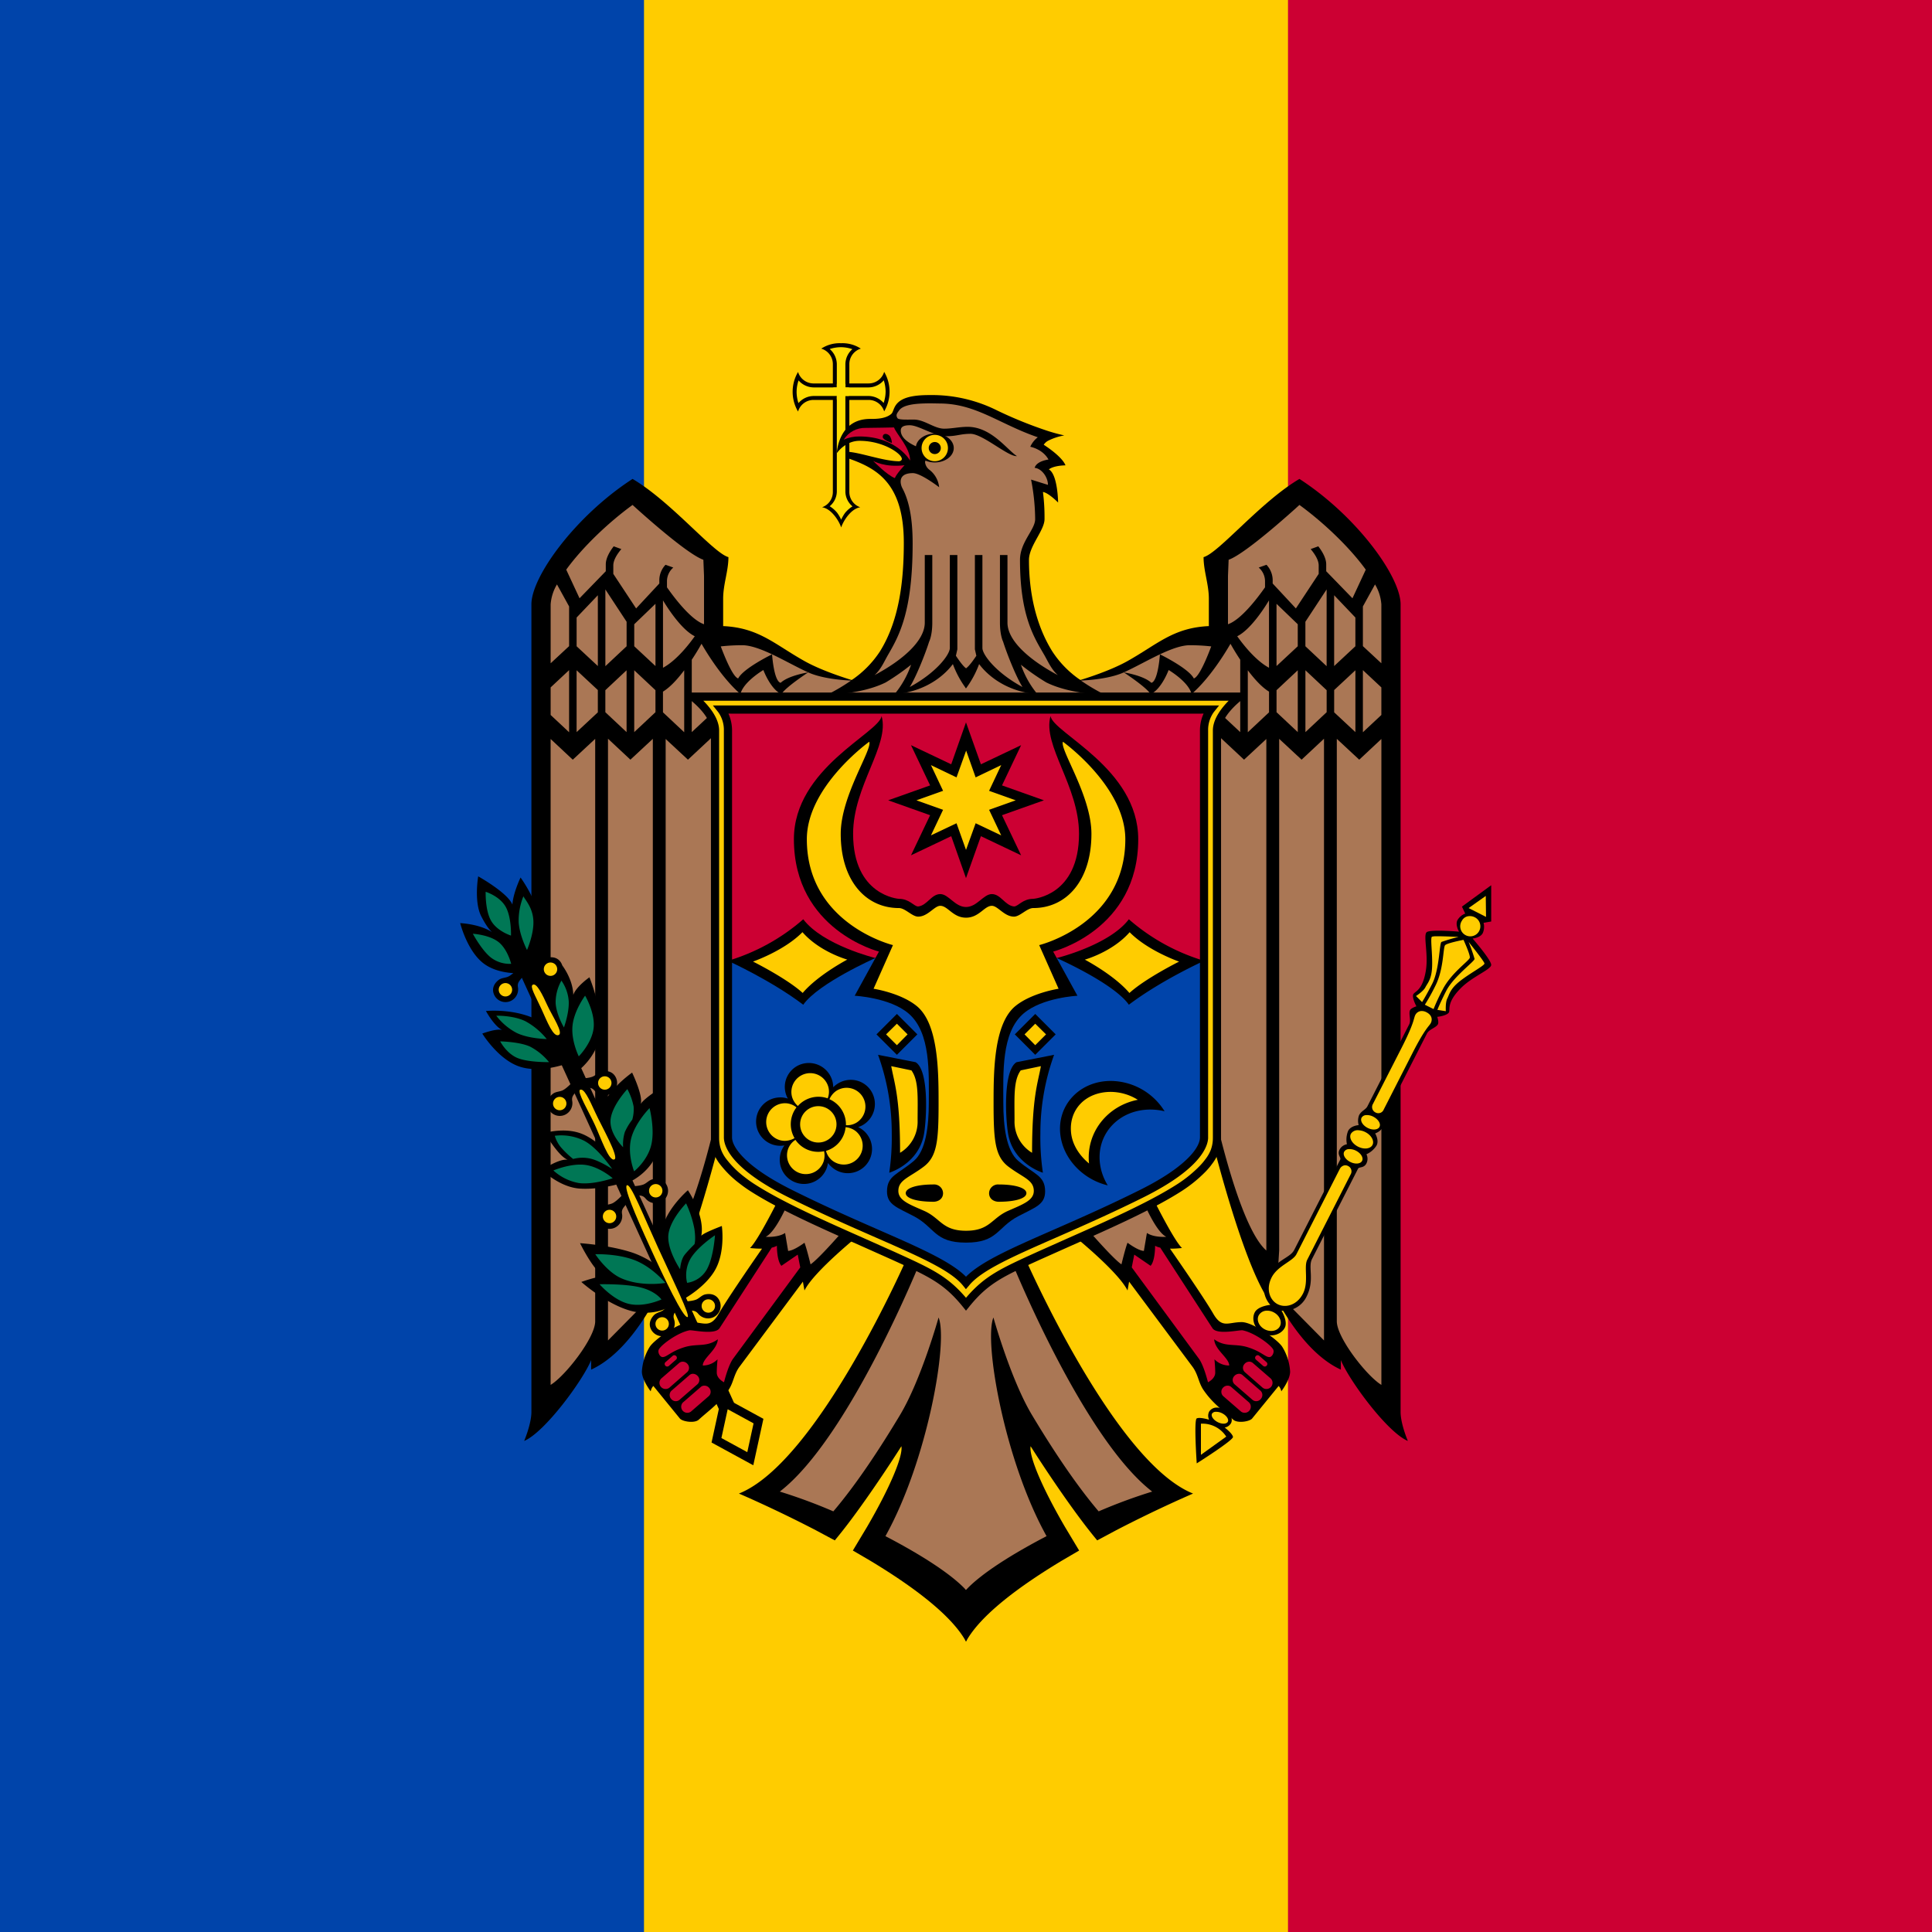 <svg xmlns="http://www.w3.org/2000/svg" width="96" height="96" viewBox="0 0 750 750">
<path fill="#fc0" d="M0 0h750v750H0z"/>
<path fill="#c03" d="M500 0h250v750H500z"/>
<path fill="#04a" d="M0 0h250v750H0z"/>
<g transform="translate(-525 -50)">
	<path d="M851.49 183.24c-2.717-.123-5.404.612-7.68 2.1 2.695.796 4.534 3.283 4.506 6.092v7.423h-7.422c-2.793.029-5.273-1.784-6.093-4.454-2.799 4.737-2.799 10.621 0 15.358.796-2.695 3.283-4.535 6.093-4.506h7.422v35.681a6.3 6.3 0 0 1-4.198 5.989c3.541.482 6.588 5.234 7.423 7.833.837-2.593 3.884-7.351 7.424-7.833a6.28 6.28 0 0 1-4.251-5.989v-35.683h7.424c2.794-.029 5.274 1.784 6.093 4.456 2.797-4.738 2.797-10.621 0-15.359-.796 2.694-3.284 4.533-6.093 4.504h-7.424v-7.422c-.03-2.794 1.784-5.274 4.455-6.093-2.277-1.487-4.963-2.221-7.679-2.098v.001z"/>
	<path fill="#fd0" d="M851.49 184.78a14.26 14.26 0 0 0-4.402.716 7.85 7.85 0 0 1 2.765 5.939v7.423c-.007.104-.024.207-.052.308v1.177h-1.178c-.1.027-.203.045-.307.052h-7.424c-2.261-.015-4.406-1.004-5.886-2.713-.495 1.416-.754 2.903-.768 4.403a14.26 14.26 0 0 0 .716 4.402c1.482-1.742 3.651-2.752 5.938-2.763h8.959c-.01.154-.052.303-.052.459v.768a1.56 1.56 0 0 1 .052.307v35.681c-.074 2.172-1.082 4.206-2.765 5.58 1.105.689 2.091 1.554 2.918 2.561.603.831 1.117 1.723 1.536 2.661a14.97 14.97 0 0 1 1.536-2.661c.816-.983 1.784-1.83 2.867-2.509a7.57 7.57 0 0 1-2.765-5.631v-37.168h1.229a1.56 1.56 0 0 1 .307-.05h7.423a7.86 7.86 0 0 1 5.886 2.712c.495-1.416.755-2.903.769-4.402-.007-1.496-.249-2.981-.717-4.402-1.482 1.742-3.651 2.752-5.938 2.763h-7.423c-.104-.007-.207-.024-.307-.052h-1.178v-1.177a1.55 1.55 0 0 1-.052-.308v-7.422a7.86 7.86 0 0 1 2.713-5.887 13.77 13.77 0 0 0-4.402-.768"/>
	<path d="M944.409 313.987c-4.337-2.942-8.044-6.719-10.904-11.11-6.372-10.223-9.061-22.773-9.061-35.527 0-5.391 6.04-11.46 6.04-15.82.04-3.525-.165-7.048-.614-10.544 2.143.292 5.887 4.095 5.887 4.095s-.129-10.938-3.585-12.849c0 0 1.398-1.438 6.451-1.587-1.42-3.596-8.446-7.986-8.446-7.986a4.57 4.57 0 0 1 1.842-1.638 22.89 22.89 0 0 1 6.142-1.997c-2.336-.506-4.643-1.139-6.91-1.895-6.54-2.186-12.935-4.784-19.146-7.78-7.942-3.983-16.712-6.035-25.596-5.99-3.575.001-8.84.098-11.927 2.152-2.825 1.875-2.595 4.314-3.584 5.17-2.33 2.016-6.321 1.945-8.243 1.945-12.44 0-12.901 13.311-12.901 13.311s3.181-4.813 8.805-4.813c9.351 0 16.433 5.094 16.433 7.013 0 .777-.964.921-1.023.921-6.108 0-15.326-3.516-20.223-3.686v2.406c10.931 3.803 22.013 9.187 22.013 32.917 0 14.943-1.789 30.19-9.265 42.183a39.75 39.75 0 0 1-10.955 11.11l44.385 8 44.385-8z"/>
	<path d="M900.022 303.988l-44.383 10c-2.019-.61-11.513-3.56-18.174-7.269-11.726-6.532-17.806-13.031-31.74-13.669v-10.598c0-5.662 2.049-10.763 2.049-16.177-5.874-1.575-22.178-21.51-37.218-30.358-22.13 14.334-39.265 37.865-39.265 48.686v313.51c0 4.668-2.815 11.263-2.815 11.263 8.079-3.418 22.888-23.68 26.006-31.382v3.687c12.201-5.564 21.135-20.184 25.136-27.747l.257 3.838c10.9-9.555 24.776-66.038 24.776-66.038l23.124 22.725s-8.363 16.976-11.621 20.016c1.546.178 3.102.264 4.658.256-1.522 2.188-13.147 18.925-16.791 25.238-3.41 5.906-5.816 3.277-11.058 3.277-4.347 0-14.2 6.925-15.818 9.727-1.75 2.866-2.77 6.119-2.968 9.471 0 3.24 3.43 7.679 3.43 7.679a4.03 4.03 0 0 1 1.023-2.099l10.341 12.695c1.034 1.143 5.645 1.886 7.27.411 4.066-3.697 8.002-6.282 11.621-11.621 1.863-2.751 2.005-5.904 4.146-8.858l24.675-33.121.612 3.43c3.694-7.457 21.451-21.706 21.451-21.706l18.578 8.55s-34.687 79.735-65.476 91.995c0 0 13.395 5.691 29.845 14.232l7.372 3.943c2.071-2.494 4.251-5.265 6.399-8.141 9.836-13.16 19.455-28.412 19.455-28.412.67 3.961-4.524 16.194-13.31 31.281l-5.529 9.213 6.655 3.892c16.295 9.805 31.598 21.077 37.267 31.432l4-10.009-4-10.009V317.265l2-5-1.98-8.277z"/>
	<path fill="#a75" d="M900.002 667.221c-5.749-6.236-17.769-13.855-31.278-20.886 16.334-29.316 24.428-75.655 20.63-84.88 0 0-6.705 24.033-14.898 37.729-7.586 12.684-16.925 26.95-25.954 37.526a205.67 205.67 0 0 0-20.785-7.68c27.058-20.843 54.726-89.742 54.726-89.742l-28.612-13.26s-10.704 12.479-14.18 14.796c0 0-1.485-6.206-2.355-8.396 0 0-4.101 3.102-6.346 3.176l-1.178-6.964c-2.825 1.883-7.525 1.485-7.525 1.485 4.127-1.954 9.01-13.925 9.01-13.925l-27.322-36.343s-9.597 46.116-20.528 55.596v-198.58l8.652 8.036 13.105-12.235v-9.317l-11.621 10.852v-28.105a94.4 94.4 0 0 0 3.788-6.194c1.881 3.279 7.96 13.329 15.101 19.505 1.175-4.778 8.908-9.318 8.908-9.318s2.771 7.508 7.012 9.368c1.492-2.628 10.394-8.446 10.394-8.446s-7.616 1.157-10.7 4.045c-2.649-.593-3.328-11.058-3.328-11.058s-11.207 5.459-13.156 9.368c-2.137-.578-5.464-8.988-6.759-12.44a74.75 74.75 0 0 1 8.345-.46c3.196 0 7.285 1.514 11.569 3.532 4.707 2.216 9.631 5.022 14.028 7.014 5.632 2.55 14.153 3.068 16.637 3.174a73.8 73.8 0 0 1-9.367 5.529s13.411-.124 22.832-4.813a90.2 90.2 0 0 0 9.829-6.86 36.33 36.33 0 0 1-6.452 11.467c13.836-1.171 20.726-9.072 22.679-11.723a37.68 37.68 0 0 0 5.119 9.47h5v340l-5.02 9.957zM798.047 267.298l.255 6.348v18.687c-5.019-1.727-11.326-9.973-14.384-14.334v-2.56a7.07 7.07 0 0 1 2.457-5.119l-3.02-1.074a8.8 8.8 0 0 0-2.406 5.784v1.485l-9.009 9.676-8.856-13.413v-3.276c0-2.208 1.698-4.67 3.123-6.348l-2.97-1.075c-1.499 1.942-3.072 4.559-3.072 7.013v2.661l-10.187 10.496-5.17-11.109c6.205-8.595 16.266-18.219 25.749-25.124 0 0 20.564 18.881 27.49 21.282h0zm-52.12 18.123v15.411l-7.167 6.654v-22.883a17.57 17.57 0 0 1 2.456-7.731l4.711 8.549zm22.32 5.938v9.522l-8.241 7.731v-29.794l8.241 12.541zm-11.161 17.202l-8.243-7.679v-11.159l8.243-8.652v27.49zm37.627-11.57c-1.914 2.705-6.927 9.321-12.337 12.236v-26.16c1.241 2.065 6.934 11.275 12.337 13.924zm-15.257-12.594v24.163l-8.243-7.679v-8.549l8.243-7.935zm-33.53 25.75v24.113l-7.167-6.707v-10.7l7.167-6.706zm11.154 7.731v8.651l-8.244 7.678v-24.009l8.244 7.68zm11.158-7.678v24.01l-8.241-7.731v-8.549l8.241-7.73zm11.213 7.73v8.549l-8.243 7.73V310.2l8.243 7.73zm11.159 16.33l-8.244-7.731v-8.036c2.843-1.735 5.702-4.924 8.243-8.293l.001 24.06zm-20.885 10.648l8.703-8.089v198.63l1.024 16.279-18.429 18.634V336.766l8.702 8.142zM756.053 562.94c0 6.385-11.659 21.273-17.303 24.675v-250.74l8.6 8.036 8.703-8.09V562.94z"/>
	<path fill="#c03" d="M828.335 541.388l6.348-4.352.972 4.967-26.057 35.425c-1.921 2.584-3.534 9.163-3.534 9.163s-2.814-1.331-2.814-3.736c0-2.362.308-5.171.308-5.171a8.04 8.04 0 0 1-5.735 2.406c0-2.903 5.614-6.052 5.836-10.186-4.281 3.174-7.999 1.545-12.951 3.072-5.393 1.661-6.895 3.927-8.549 3.84-.974-.053-1.856-1.733-1.484-2.765.644-1.787 7.314-6.733 11.977-7.627 1.117-.214 9.903 1.912 11.673-.819l20.272-31.278a6.66 6.66 0 0 0 1.995-.719s-.068 5.751 1.742 7.78h0zm-40.815 35.064c.351.383.327.977-.053 1.33l-2.866 2.508c-.411.321-1.003.252-1.33-.154-.352-.382-.329-.977.052-1.331l2.866-2.508a.85.85 0 0 1 .666-.204c.258.034.495.162.666.359h0zm4.351 3.02c.849.895.811 2.308-.083 3.157l-.02.018-6.962 6.091c-1.057.785-2.55.564-3.334-.493-.699-.942-.609-2.252.211-3.089l6.962-6.041c.347-.293.776-.472 1.229-.513.766-.042 1.506.28 1.997.87zm3.99 4.71a2.23 2.23 0 0 1-.081 3.154l-.022.02-7.012 6.092c-.971.778-2.389.622-3.168-.349l-.007-.009a2.29 2.29 0 0 1 .104-3.224l6.961-6.041a2.07 2.07 0 0 1 1.178-.513c.78-.044 1.537.277 2.047.87h0zm2.403 3.737a2.37 2.37 0 0 1 1.997.819c.856.921.811 2.36-.102 3.225l-6.963 6.042a2.37 2.37 0 0 1-3.123-3.534l7.014-6.091a1.98 1.98 0 0 1 1.177-.461h0z"/>
	<path d="M899.978 303.988l44.383 10c2.019-.61 11.513-3.56 18.174-7.269 11.726-6.532 17.806-13.031 31.74-13.669v-10.598c0-5.662-2.049-10.763-2.049-16.177 5.874-1.575 22.178-21.51 37.218-30.358 22.13 14.334 39.265 37.865 39.265 48.686v313.51c0 4.668 2.815 11.263 2.815 11.263-8.079-3.418-22.888-23.68-26.006-31.382v3.687c-12.201-5.564-21.135-20.184-25.136-27.747l-.257 3.838c-10.9-9.555-24.776-66.038-24.776-66.038l-23.124 22.725s8.363 16.976 11.621 20.016c-1.546.178-3.102.264-4.658.256 1.522 2.188 13.147 18.925 16.791 25.238 3.41 5.906 5.816 3.277 11.058 3.277 4.347 0 14.2 6.925 15.818 9.727 1.75 2.866 2.77 6.119 2.968 9.471 0 3.24-3.43 7.679-3.43 7.679a4.03 4.03 0 0 0-1.023-2.099l-10.341 12.695c-1.034 1.143-5.645 1.886-7.27.411-4.066-3.697-8.002-6.282-11.621-11.621-1.863-2.751-2.005-5.904-4.146-8.858l-24.675-33.121-.612 3.43c-3.694-7.457-21.451-21.706-21.451-21.706l-18.578 8.55s34.687 79.735 65.476 91.995c0 0-13.395 5.691-29.845 14.232l-7.372 3.943c-2.071-2.494-4.251-5.265-6.399-8.141-9.836-13.16-19.455-28.412-19.455-28.412-.67 3.961 4.524 16.194 13.31 31.281l5.529 9.213-6.655 3.892c-16.295 9.805-31.598 21.077-37.267 31.432l-4-10.009 4-10.009V317.265l-2-5 1.98-8.277z"/>
	<path fill="#a75" d="M899.998 667.221c5.749-6.236 17.769-13.855 31.278-20.886-16.334-29.316-24.428-75.655-20.63-84.88 0 0 6.705 24.033 14.898 37.729 7.586 12.684 16.925 26.95 25.954 37.526a205.67 205.67 0 0 1 20.785-7.68c-27.058-20.843-54.726-89.742-54.726-89.742l28.612-13.26s10.704 12.479 14.18 14.796c0 0 1.485-6.206 2.355-8.396 0 0 4.101 3.102 6.346 3.176l1.178-6.964c2.825 1.883 7.525 1.485 7.525 1.485-4.127-1.954-9.01-13.925-9.01-13.925l27.322-36.343s9.597 46.116 20.528 55.596v-198.58l-8.652 8.036-13.105-12.235v-9.317l11.621 10.852v-28.105a94.4 94.4 0 0 1-3.788-6.194c-1.881 3.279-7.96 13.329-15.101 19.505-1.175-4.778-8.908-9.318-8.908-9.318s-2.771 7.508-7.012 9.368c-1.492-2.628-10.394-8.446-10.394-8.446s7.616 1.157 10.7 4.045c2.649-.593 3.328-11.058 3.328-11.058s11.207 5.459 13.156 9.368c2.137-.578 5.464-8.988 6.759-12.44a74.75 74.75 0 0 0-8.345-.46c-3.196 0-7.285 1.514-11.569 3.532-4.707 2.216-9.631 5.022-14.028 7.014-5.632 2.55-14.153 3.068-16.637 3.174a73.8 73.8 0 0 0 9.367 5.529s-13.411-.124-22.832-4.813a90.2 90.2 0 0 1-9.829-6.86 36.33 36.33 0 0 0 6.452 11.467c-13.836-1.171-20.726-9.072-22.679-11.723a37.68 37.68 0 0 1-5.119 9.47h-5v340l5.02 9.957zm101.955-399.923l-.255 6.348v18.687c5.019-1.727 11.326-9.973 14.384-14.334v-2.56a7.07 7.07 0 0 0-2.457-5.119l3.02-1.074a8.8 8.8 0 0 1 2.406 5.784v1.485l9.009 9.676 8.856-13.413v-3.276c0-2.208-1.698-4.67-3.123-6.348l2.97-1.075c1.499 1.942 3.072 4.559 3.072 7.013v2.661l10.187 10.496 5.17-11.109c-6.205-8.595-16.266-18.219-25.749-25.124 0 0-20.564 18.881-27.49 21.282h0zm52.12 18.123v15.411l7.167 6.654v-22.883a17.57 17.57 0 0 0-2.456-7.731l-4.711 8.549zm-22.32 5.938v9.522l8.241 7.731v-29.794l-8.241 12.541zm11.161 17.202l8.243-7.679v-11.159l-8.243-8.652v27.49zm-37.627-11.57c1.914 2.705 6.927 9.321 12.337 12.236v-26.16c-1.241 2.065-6.934 11.275-12.337 13.924zm15.257-12.594v24.163l8.243-7.679v-8.549l-8.243-7.935zm33.53 25.75v24.113l7.167-6.707v-10.7l-7.167-6.706zm-11.154 7.731v8.651l8.244 7.678v-24.009l-8.244 7.68zm-11.158-7.678v24.01l8.241-7.731v-8.549l-8.241-7.73zm-11.213 7.73v8.549l8.243 7.73V310.2l-8.243 7.73zm-11.159 16.33l8.244-7.731v-8.036c-2.843-1.735-5.702-4.924-8.243-8.293l-.001 24.06zm20.885 10.648l-8.703-8.089v198.63l-1.024 16.279 18.429 18.634V336.766l-8.702 8.142zm13.672 218.032c0 6.385 11.659 21.273 17.303 24.675v-250.74l-8.6 8.036-8.703-8.09V562.94z"/>
	<path fill="#c03" d="M971.665 541.388l-6.348-4.352-.972 4.967 26.057 35.425c1.921 2.584 3.534 9.163 3.534 9.163s2.814-1.331 2.814-3.736c0-2.362-.308-5.171-.308-5.171a8.04 8.04 0 0 0 5.735 2.406c0-2.903-5.614-6.052-5.836-10.186 4.281 3.174 7.999 1.545 12.951 3.072 5.393 1.661 6.895 3.927 8.549 3.84.974-.053 1.856-1.733 1.484-2.765-.644-1.787-7.314-6.733-11.977-7.627-1.117-.214-9.903 1.912-11.673-.819l-20.272-31.278a6.66 6.66 0 0 1-1.995-.719s.068 5.751-1.742 7.78h0zm40.815 35.064c-.351.383-.327.977.053 1.33l2.866 2.508c.411.321 1.003.252 1.33-.154.352-.382.329-.977-.052-1.331l-2.866-2.508a.85.85 0 0 0-.666-.204c-.258.034-.495.162-.666.359h0zm-4.351 3.02c-.849.895-.811 2.308.083 3.157l.02.018 6.962 6.091c1.057.785 2.55.564 3.334-.493.699-.942.609-2.252-.211-3.089l-6.962-6.041c-.347-.293-.776-.472-1.229-.513-.766-.042-1.506.28-1.997.87zm-3.99 4.71a2.23 2.23 0 0 0 .081 3.154l.022.02 7.012 6.092c.971.778 2.389.622 3.168-.349l.007-.009a2.29 2.29 0 0 0-.104-3.224l-6.961-6.041a2.07 2.07 0 0 0-1.178-.513c-.78-.044-1.537.277-2.047.87h0zm-2.403 3.737a2.37 2.37 0 0 0-1.997.819c-.856.921-.811 2.36.102 3.225l6.963 6.042a2.37 2.37 0 0 0 3.123-3.534l-7.014-6.091a1.98 1.98 0 0 0-1.177-.461h0z"/>
	<path fill="#a75" d="M889.734 206.637c11.458 0 19.517 5.224 30.359 10.033 2.841 1.26 5.45 2.281 7.779 3.071-1.264.967-2.267 2.235-2.918 3.687 0 0 4.859.9 7.064 4.967 0 0-4.62.524-5.375 3.224 2.588.195 5.159 3.457 5.171 6.605l-6.553-2.049c1.008 5.058 1.54 10.2 1.587 15.358 0 4.086-5.886 8.894-5.886 15.819 0 21.734 5.475 30.088 9.369 36.807 1.523 2.629 2.761 5.654 5.324 7.935-11.218-5.973-19.556-13.439-19.556-20.374v-26.262h-2.918v26.262c0 5.029 1.228 7.372 1.228 7.372 1.761 5.564 5.321 14.152 7.526 17.61-10.321-5.578-15.564-12.563-15.564-15.153v-36.092h-2.918v36.603l.563 2.508c-1.251 1.88-2.877 4.106-3.993 4.863-1.113-.756-2.69-2.986-3.943-4.863l.564-2.508v-36.603h-2.918v36.092c0 2.589-5.243 9.575-15.563 15.153 2.205-3.459 5.764-12.046 7.524-17.61 0 0 1.229-2.342 1.229-7.372v-26.262h-2.918v26.262c0 6.927-8.307 14.405-19.505 20.374 2.537-2.283 3.757-5.321 5.272-7.935 4.258-7.348 9.522-16.683 9.522-43.258 0-9.974-1.475-16.755-4.044-21.501-.781-1.566-1.833-5.734 4.146-5.734 3.097 0 10.188 5.478 10.188 5.478-.283-2.729-1.694-5.216-3.891-6.86a4.21 4.21 0 0 1-1.586-2.919 6.18 6.18 0 0 1 2.763-3.686c.833-.378-12.183-2.646-12.183-8.549 0-1.229.773-2.048 3.479-2.048 3.545 0 9.312 4.249 14.438 4.249 3.789 0 5.283-.922 9.163-.922 4.742 0 14.635 8.979 18.019 8.651-3.783-2.375-9.894-11.365-19.145-11.365-3.211 0-6.117.717-9.114.717-3.841 0-7.623-3.533-11.774-3.533-2.782 0-5.889.155-6.349-.564-.805-1.255-.08-1.983.666-3.02 1.409-1.957 5.366-2.525 9.267-2.661 1.17-.041 2.338-.061 3.432-.051l2.971.053h0z"/>
	<path fill="#c03" d="M852.53 220.69c1.822-2.942 5.075-4.688 8.534-4.581 2.556 0 10.992-.177 10.992-.177 1.124 2.921 6.249 7.802 6.249 12.878 0 0-5.202-9.377-19.723-9.377-2.086-.032-4.153.397-6.054 1.256l.002.001zm23.61 9.91s-3.093 3.258-3.765 4.997c-3.061-1.16-8.399-6.661-8.399-6.661s4.525 2.642 12.163 1.664h.001z"/>
	<path d="M871.24 221.97s-3.568-1.144-3.568-2.342c0-1.526 1.733-1.526 2.769-.337.493.809.768 1.733.798 2.68l.001-.001z"/>
	<ellipse cx="887.881" cy="223.927" rx="7.373" ry="5.596"/>
	<circle cx="887.873" cy="223.927" r="5.121" fill="#fc0"/>
	<circle cx="887.875" cy="223.928" r="2.346"/>
	<path d="M805.152 591.952l16.202 8.839-3.931 18.028-16.201-8.839z"/>
	<path d="M729.677 418.73l-5.836 2.663 65.936 144.42h7.014L729.677 418.73zm77.762 170.32l-4.76 4.915 2.969 6.553 5.784-2.662-3.993-8.806z"/>
	<path d="M750.167 532.6s5.554 11.472 9.775 13.045c-2.183-.595-9.271 2.006-9.271 2.006s12.499 11.165 23.1 11.898c8.99.619 13.355-3.868 13.355-3.868l-1.801-9.524a35.67 35.67 0 0 0-14.302-9.707c-8.894-3.098-20.857-3.848-20.857-3.848l.001-.002zm41.87-20.55s-7.669 6.565-9.768 14.169 1.368 16.247 1.368 16.247l6.444 12.021s8.931-4.753 12.73-11.86 2.406-16.698 2.406-16.698-7.075 2.634-7.975 3.8c1.493-7.884-5.206-17.679-5.206-17.679h.001zm-24.65-3.07s-8.722 2.948-17.192 2.438c-8.068-.487-14.777-7.262-14.777-7.262s6.688-4.526 9.989-3.923c-3.631-1.327-8.896-10.423-8.896-10.423s7.482-2.261 14.116.24 12.419 9.77 12.419 9.77l4.342 9.16h-.001zm3-42.6s4.362 9.032 3.328 12.171c1.353-2.09 6.474-5.345 6.474-5.345s3.096 14.624.135 23.656-11.974 12.47-11.974 12.47l-9.943-19.337s-1.48-7.164 1.62-12.837 10.36-10.779 10.36-10.779v.001zm-56.75-23.91s9.427-.99 18.051 2.583c7.21 2.993 9.42 8.433 9.42 8.433l3.551 9.52s-10.261 3.848-18.368.906-14.065-12.68-14.065-12.68 5.666-2.149 7.823-1.343c-3.142-1.39-6.41-7.419-6.41-7.419v.001l-.002-.001zm29.65-17.67s4.137 5.313 4.261 11.424c1.103-3.249 6.268-6.84 6.268-6.84s5.312 12.855 4.146 21.982-8.809 14.527-8.809 14.527l-9.531-18.092s-3.106-7.415-2.191-13.167 5.856-9.836 5.856-9.836v.002zm-32.65-34.6s-1.709 9.854 1.199 15.53c2.598 5.065 4.252 6.176 4.252 6.176-4.954-3.269-12.444-3.551-12.444-3.551s2.666 10.721 9.037 15.612 16.195 3.748 16.195 3.748 6.46-8.6 6.01-17.865-7.808-19.197-7.808-19.197-2.902 6.02-3.158 10.514c-1.878-4.633-13.285-10.966-13.285-10.966l.002-.001zm77 165.07l.265 3.537c5.875.055 6.75-.53 8.256 1.322 1.453 1.632 3.8 2.125 5.787 1.215a4.84 4.84 0 0 0 2.38-6.376c-1.095-2.399-3.326-2.92-5.475-2.496-1.319.26-2.187 1.313-3.306 1.891-2.128 1.102-7.909.908-7.909.908l.002-.001z"/>
	<path d="M787.127 552.57l2.859 2.095c-3.067 5.014-4.024 5.446-3.251 7.705a4.98 4.98 0 0 1-2.035 5.553 4.84 4.84 0 0 1-6.669-1.358c-1.454-2.2-.715-4.366.783-5.965.92-.982 2.27-1.16 3.353-1.803 2.062-1.223 4.959-6.228 4.959-6.228l.001.001zm-19.9-42l.264 3.537c5.876.054 6.75-.53 8.256 1.321 1.453 1.631 3.8 2.124 5.787 1.215 2.408-1.113 3.469-3.957 2.379-6.375-1.095-2.4-3.325-2.92-5.474-2.496-1.32.261-2.187 1.313-3.305 1.891-2.129 1.101-7.909.908-7.909.908l.002-.001z"/>
	<path d="M768.417 511.82l2.5 2.517c-3.809 4.474-4.824 4.753-4.411 7.104.282 2.168-.884 4.265-2.874 5.17a4.84 4.84 0 0 1-6.376-2.379c-1.095-2.399-.028-4.425 1.701-5.771 1.061-.825 2.425-.793 3.593-1.258 2.227-.887 5.867-5.382 5.867-5.382v-.001zm-20.97-43.1l.265 3.537c5.876.054 6.75-.53 8.257 1.323a4.98 4.98 0 0 0 5.788 1.213 4.84 4.84 0 0 0 2.379-6.377c-1.097-2.399-3.326-2.919-5.476-2.495-1.32.261-2.187 1.313-3.306 1.891-2.128 1.102-7.908.907-7.908.907l.001.001z"/>
	<path d="M749.077 467.98l2.499 2.516c-3.809 4.475-4.822 4.754-4.411 7.105.281 2.167-.884 4.264-2.873 5.169a4.84 4.84 0 0 1-6.376-2.379c-1.094-2.4-.027-4.426 1.701-5.771 1.061-.827 2.424-.793 3.594-1.26 2.227-.887 5.866-5.38 5.866-5.38h0zm-22.7-43.44l.264 3.536c5.876.055 6.751-.53 8.256 1.321a4.98 4.98 0 0 0 5.788 1.217 4.84 4.84 0 0 0 2.38-6.377c-1.095-2.4-3.326-2.921-5.476-2.496-1.318.261-2.186 1.314-3.305 1.891-2.128 1.101-7.909.908-7.909.908h.002z"/>
	<path d="M728.007 423.8l2.498 2.517c-3.808 4.475-4.823 4.753-4.41 7.105.281 2.167-.884 4.264-2.873 5.169a4.84 4.84 0 0 1-6.375-2.379c-1.096-2.399-.028-4.427 1.699-5.771 1.062-.825 2.425-.793 3.594-1.26 2.226-.886 5.866-5.38 5.866-5.38l.001-.001z"/>
	<g fill="#fc0">
		<path d="M807.486 597.062l10.049 5.482-2.438 11.183-10.049-5.482zm-43.989-96.972c-2.106.874-5.23-8.295-7.524-13.318-2.353-5.155-7.131-13.1-5.774-13.72 1.489-.68 3.451 3.492 5.859 8.767s9.412 17.449 7.439 18.269v.002zm-21.63-48.29c-2.105.877-4.41-5.127-6.703-10.151-2.353-5.154-4.645-8.795-3.288-9.415 1.49-.68 3.69 3.837 5.616 8.055 1.866 4.088 6.348 10.69 4.374 11.512l.001-.001zm50.04 109.49c-1.653.442-8.869-14.662-14.703-27.442s-10.177-23.119-8.82-23.736c1.49-.681 6.213 11.391 12.049 24.172s12.713 26.673 11.475 27.006h-.001z"/>
		<circle cx="799.972" cy="556.984" r="2.606"/>
		<circle cx="782.047" cy="563.933" r="2.606"/>
		<circle cx="779.554" cy="512.25" r="2.606"/>
		<circle cx="761.621" cy="522.24" r="2.606"/>
		<circle cx="759.778" cy="470.414" r="2.606"/>
		<circle cx="742.279" cy="478.402" r="2.606"/>
		<circle cx="738.708" cy="426.239" r="2.606"/>
		<circle cx="721.212" cy="434.223" r="2.606"/>
		</g>
	<path fill="#075" d="M713.537 396.19s-.255 7.201 2.127 11.285 7.704 5.715 7.704 5.715.254-7.199-2.128-11.283-7.703-5.717-7.703-5.717zm-4.98 16.29s6.255.368 9.868 3.136 5.009 8.535 5.009 8.535c-2.78.146-5.523-.684-7.756-2.347-3.611-2.769-7.121-9.324-7.121-9.324zm19.63-14.54c-1.277 3.146-1.903 6.518-1.84 9.912.239 5.143 3.24 10.937 3.24 10.937s2.713-6.174 2.474-11.318-3.147-8.075-3.874-9.531h0zm-10.53 46.36c2.088 2.749 4.749 5.01 7.799 6.626 4.728 2.337 11.773 2.424 11.773 2.424a27.35 27.35 0 0 0-8.245-6.9c-4.728-2.337-11.327-2.152-11.327-2.152v.002zm1.52 9.96s2.257 4.421 6.384 6.316 12.574 1.74 12.574 1.74a23.47 23.47 0 0 0-7.368-6.027c-4.128-1.897-11.591-2.029-11.591-2.029h.001zm23.77-23.58a17.17 17.17 0 0 0-2.251 8.666c.245 4.545 3.227 9.511 3.227 9.511s2.097-5.693 1.852-10.237a15.85 15.85 0 0 0-2.829-7.94h.001zm9.19 5.83s-4.269 5.73-4.882 11.621 2.428 11.942 2.428 11.942 5.157-5.178 5.77-11.068-3.316-12.493-3.316-12.493v-.002zm-11.77 54.4a12.59 12.59 0 0 0 2.297 4.367c1.457 1.698 3.077 3.249 4.836 4.632 2.161-.579 4.429-.632 6.615-.155 3.665.795 8.54 4.06 8.54 4.06s-5.247-7.831-10.695-10.876a19.77 19.77 0 0 0-11.591-2.029l-.002.001zm-.54 13.46s6.793-2.902 12.387-2.153 10.639 5.171 10.639 5.171-7.561 2.616-13.155 1.868c-3.686-.663-7.109-2.357-9.872-4.886h.001zm28.71-31.58s-6.007 6.364-6.511 11.887 4.871 10.669 4.871 10.669a16.17 16.17 0 0 1 .661-5.874 23.24 23.24 0 0 1 2.893-4.822 14.48 14.48 0 0 0 .514-5.123 23.44 23.44 0 0 0-2.428-6.737h0zm8.62 7.37s-5.662 5.729-7.158 11.864 1.17 12.676 1.17 12.676 5.149-4.062 6.646-10.196-.659-14.344-.659-14.344h.001zm14.18 36.98a41.47 41.47 0 0 1 3.215 9.833c.652 4.477.048 6.027.048 6.027s-2.652 2.607-3.841 4.14c-1.528 1.97-1.752 5.576-1.752 5.576s-5.325-7.916-4.504-13.703 6.834-11.874 6.834-11.874v.001zm11.22 12.39s-6.818 4.503-9.523 9.123a12.8 12.8 0 0 0-1.304 9.349 10.52 10.52 0 0 0 7.566-5.046c2.706-4.618 3.26-13.427 3.26-13.427l.001.001zm-44.8 19.02s9.826-.268 15.832 1.209 8.192 4.695 8.192 4.695-6.753 3.162-12.759 1.686-11.266-7.591-11.266-7.591l.001.001zm-1.66-11.66s4.433 6.873 10.164 9.367c7.898 3.435 17.043 1.77 17.043 1.77s-4.968-6.089-11.804-8.777-15.403-2.359-15.403-2.359v-.001z"/>
	<path d="M1092.517 401.944l1.281 2.712c-1.273.478-2.341 1.382-3.022 2.559-.94 1.847.615 4.455.615 4.455s-10.804-.943-12.491.154c-1.528.99.647 8.474-.359 14.795-1.402 8.81-4.875 8.07-5.017 9.777-.138 1.659 1.331 4.249 1.331 4.249s-2.026.638-2.458 1.485c-.695 1.362.484 3.875-.358 5.528l-16.228 31.843c-.641 1.257-2.363 1.737-3.226 3.43a6.23 6.23 0 0 0-.153 3.839s-3.041.182-4.096 2.253c-.664 1.639-.825 3.439-.461 5.17a4.04 4.04 0 0 0-2.868 2.099c-1.009 1.981.7 3.02.259 3.891l-17.867 35.068c-1.631 3.199-7.338 3.84-10.65 10.341a9.6 9.6 0 0 0 1.382 10.955s-4.772.432-6.04 2.919c-1.292 2.535-.27 6.384 3.174 8.139s7.207.334 8.5-2.201c1.267-2.487-1.281-6.604-1.281-6.604a9.69 9.69 0 0 0 9.675-5.376c3.313-6.501.52-11.441 2.15-14.641l17.867-35.068c.445-.871 2.267-.117 3.276-2.098a3.96 3.96 0 0 0 0-3.532 9 9 0 0 0 3.943-3.431c1.056-2.071-.563-4.658-.563-4.658 1.233-.441 2.291-1.266 3.02-2.354.862-1.693.228-3.35.869-4.609l16.229-31.841c.843-1.655 3.555-2.221 4.249-3.585.432-.846-.255-2.866-.255-2.866s2.988-.296 4.248-1.383c1.298-1.118-1.337-3.516 4.967-9.829 4.522-4.528 11.817-7.192 11.722-9.01-.105-2.01-7.218-10.187-7.218-10.187s3.001-.253 3.942-2.098a6.05 6.05 0 0 0 .308-3.994l2.968-.512V393.65l-11.365 8.294zm-98.136 196.074a3.5 3.5 0 0 0 0 3.121s-3.583-1.12-4.812-.512c-1.158.573 0 17.458 0 17.458s14.295-9.018 14.077-10.29c-.23-1.352-3.225-3.635-3.225-3.635a3.42 3.42 0 0 0 2.509-1.791c.47-.925.533-3.568-2.714-5.223a5.78 5.78 0 0 0-3.174-.716c-1.091.07-2.081.661-2.661 1.588h0z"/>
	<path fill="#fc0" d="M1095.117 402.51l6.757 3.431-.101-8.141-6.656 4.71zm-2.61 4.915c-1.191 1.799-.699 4.222 1.1 5.413s4.222.699 5.413-1.1.699-4.222-1.1-5.413a4.12 4.12 0 0 0-.396-.23 4.2 4.2 0 0 0-2.202-.461c-1.19.055-2.262.737-2.816 1.792h0zm-11.62 6.195c-.711.46.256 6.545.051 11.722-.194 4.882-1.756 6.257-2.611 7.935-.789 1.549-3.634 3.379-3.634 3.379l2.354 2.355s1.532-2.386 3.942-7.118c2.843-5.579 2.751-15.688 3.585-16.227a64.51 64.51 0 0 1 6.655-1.946c-.001 0-5.442-.294-8.447-.254a6.67 6.67 0 0 0-1.895.155zm.62 28.105a77.87 77.87 0 0 1 3.533-7.577c3.311-6.499 10.379-11.213 10.544-12.389.172-1.212-2.457-6.91-2.457-6.91s-6.235 1.195-7.118 2.048c-.852.823-.476 9.267-3.788 15.767a77.78 77.78 0 0 1-4.094 7.372l3.379 1.689zm15.92-19.505c.052.989-8.163 6.861-11.007 12.439-2.41 4.731-3.43 7.373-3.43 7.373l3.277.512s-.226-3.367.563-4.915c.854-1.677 1.079-3.731 4.915-6.757 4.068-3.209 9.567-6.014 9.522-6.861-.041-.782-6.144-8.344-6.144-8.344.882 2.143 1.651 4.33 2.303 6.553h0zm-24.06 36.5c4.936-9.688 6.444-10.348 7.065-11.569.669-1.312.509-3.078-1.689-4.199a3.77 3.77 0 0 0-2.15-.459 2.8 2.8 0 0 0-2.202 1.586c-.622 1.222-.285 2.855-5.223 12.544l-11.212 21.961a2.33 2.33 0 0 0 .851 3.185h0a2.34 2.34 0 0 0 .173.091 2.24 2.24 0 0 0 3.047-.86 2.23 2.23 0 0 0 .127-.267l11.212-22.013zm-19.81 25.188c-.611 1.201.436 2.964 2.355 3.943s3.996.791 4.607-.41-.486-2.964-2.406-3.943a5.2 5.2 0 0 0-2.765-.613c-.735.005-1.414.393-1.792 1.023zm-4.15 6.245c-.792 1.553.443 3.783 2.765 4.968s4.84.886 5.631-.667-.444-3.782-2.765-4.967a6.32 6.32 0 0 0-2.559-.716c-1.206-.178-2.405.362-3.072 1.382h0zm-2.61 6.964c-.611 1.199.437 2.963 2.355 3.941s3.995.791 4.608-.409-.437-2.964-2.355-3.942a5.38 5.38 0 0 0-2.816-.615 2.11 2.11 0 0 0-1.792 1.025h0zm-1.69 6.655l-16.84 33.121c-1.404 2.754-7.312 4.47-9.625 9.011-2.33 4.568-.686 8.844 2.354 10.392s7.502.423 9.83-4.146c2.313-4.54.235-10.353 1.637-13.106l16.843-33.122a2.3 2.3 0 0 0-.76-3.161c-.069-.042-.14-.081-.213-.115a2.37 2.37 0 0 0-1.433-.255c-.779.159-1.44.669-1.793 1.382zm-31.49 56.874c-.933 1.83.134 4.269 2.405 5.426s4.904.601 5.837-1.228-.186-4.27-2.457-5.427c-.788-.417-1.669-.628-2.56-.614-1.332-.025-2.57.682-3.225 1.843h0zm-16.583 37.423a1.69 1.69 0 0 0-1.535.717c-.477.935.508 2.413 2.201 3.276s3.464.782 3.942-.154-.51-2.414-2.201-3.276c-.742-.387-1.57-.581-2.407-.564v.001zm-5.836 4.606v12.082l9.83-7.065a10.98 10.98 0 0 0-9.83-5.018v.001zm6.222-269.078c0-6.626 8.703-13.157 8.703-13.157H793.877s8.703 6.53 8.703 13.157v157.986c-.076 3.471 1.106 6.853 3.328 9.521 2.041 2.853 6.39 6.795 10.903 9.727 13.94 9.053 37.246 18.599 54.88 26.621 14.694 6.684 20.671 9.381 28.309 18.839 7.639-9.458 13.667-12.154 28.361-18.839 17.631-8.021 40.938-17.568 54.879-26.621 4.515-2.932 8.864-6.873 10.904-9.727a14.36 14.36 0 0 0 3.276-9.521V333.597z"/>
	<path fill="#c03" d="M807.597 422.981v-89.385c.048-2.918-.85-5.774-2.56-8.139h189.928a13.52 13.52 0 0 0-2.56 8.139l.054 89.385-92.43 28-92.431-28z"/>
	<path d="M992.458 422.981l-57.234-1.075h-70.393l-57.234 1.075v68.601c0 3.448 3.578 11.525 24.215 21.807 34.111 16.998 60.33 24.934 68.189 34.607 7.858-9.673 34.077-17.61 68.189-34.607 20.636-10.282 24.214-18.359 24.214-21.807l.054-68.601z" fill="#04a"/><path d="M933.84 419.401s33.019-8.326 33.019-43.617c0-27.563-33.103-41.237-34.044-47.814-3.235 11.381 11.058 27.1 11.058 45.715 0 24.086-17.764 25.239-17.764 25.239-4.157 0-5.841 2.968-7.475 2.968-3.497-.365-5.143-4.813-8.601-4.813-3.247 0-5.74 5.017-10.033 5.017s-6.735-5.017-9.983-5.017c-3.456 0-5.103 4.448-8.6 4.813-1.634 0-3.319-2.968-7.476-2.968 0 0-17.763-1.153-17.763-25.239 0-18.615 14.295-34.336 11.058-45.715-.938 6.577-34.041 20.25-34.041 47.814 0 35.291 33.019 43.617 33.019 43.617l-9.42 17.149s13.645.683 20.887 6.861c8.733 7.448 7.883 23.229 7.883 34.709 0 9.045-1.143 18.59-5.784 22.524-6.232 5.284-10.445 5.675-10.445 11.878 0 5.174 3.977 6.211 10.445 9.625 8.287 4.373 7.901 10.238 20.22 10.238s11.985-5.864 20.273-10.238c6.468-3.414 10.444-4.451 10.444-9.625 0-6.203-4.214-6.594-10.444-11.878-4.641-3.936-5.784-13.48-5.784-22.524 0-11.48-.849-27.261 7.883-34.709 7.243-6.177 20.886-6.861 20.887-6.861l-9.419-17.149zm-33.843-88.981l-5.735 16.281-15.614-7.424 7.423 15.615-16.279 5.784 16.279 5.785-7.423 15.563 15.614-7.423 5.735 16.279 5.785-16.279 15.614 7.423-7.422-15.563 16.279-5.785-16.279-5.784 7.422-15.615-15.614 7.424-5.785-16.281zm-35.17 91.49s-20.387-4.984-28.002-15.051c-8.476 7.407-18.445 12.907-29.232 16.126 0 0 16.607 7.498 29.232 17.048 5.817-8.336 28.002-18.123 28.002-18.123h0z"/>
	<path d="M935.217 421.91s22.186 9.786 28.004 18.123c12.623-9.55 29.229-17.048 29.229-17.048-10.785-3.22-20.753-8.719-29.229-16.126-7.615 10.066-28.004 15.051-28.004 15.051h0zm-62.04 21.7l-7.935 7.934 7.935 7.935 7.935-7.935-7.935-7.934zm53.7 0l-7.934 7.934 7.934 7.935 7.935-7.935-7.935-7.934zm-55.697 46.33c.093 5.12-.232 10.24-.972 15.307 0 0 11.186-3.293 13.414-14.641 1.044-5.32 2.207-24.918-3.175-28.259l-14.589-2.867a89.45 89.45 0 0 1 5.323 30.46h0zm48.426-27.592c-5.381 3.34-4.218 22.938-3.174 28.259 2.227 11.348 13.413 14.641 13.413 14.641-.74-5.067-1.065-10.187-.972-15.307-.008-10.386 1.794-20.693 5.325-30.461l-14.592 2.868zm-82.824.567c-4.989 1.2-8.061 6.216-6.861 11.205a9.29 9.29 0 0 0 .923 2.361c-.745-.251-1.52-.406-2.304-.461a9.27 9.27 0 0 0-.972 0 9.39 9.39 0 1 0 1.945 18.635 9.22 9.22 0 0 0-1.125 1.996 9.41 9.41 0 0 0 5.158 12.262 9.41 9.41 0 0 0 12.262-5.158l.036-.089c.28-.707.469-1.447.564-2.202a9.3 9.3 0 0 0 1.586 1.689c3.93 3.386 9.861 2.945 13.248-.985s2.945-9.861-.985-13.248a9.4 9.4 0 0 0-2.127-1.381 9.32 9.32 0 0 0 2.098-.972 9.46 9.46 0 0 0 2.969-13.004c-1.828-2.917-5.115-4.59-8.549-4.351-1.564.106-3.077.599-4.403 1.434a9.3 9.3 0 0 0-1.791 1.433 9.47 9.47 0 0 0-9.511-9.425c-.728.003-1.453.091-2.161.26h0zm99.82 27.335c1.017 9.587 8.808 17.619 18.429 19.914a21.28 21.28 0 0 1-3.072-8.856c-1.205-11.37 7.588-20.581 19.607-20.581 1.863.003 3.718.226 5.528.667-4.48-7.25-12.365-11.695-20.887-11.775-12.018 0-20.813 9.262-19.605 20.63z"/>
	<g fill="#fc0">
		<path d="M851.369 373.684c0 18.128 9.667 28.821 22.576 28.821 2.462 0 5.155 3.328 7.475 3.328 3.782 0 6.298-4.198 8.601-4.198 2.927 0 4.9 4.607 9.982 4.607s7.107-4.607 10.034-4.607c2.302 0 4.818 4.198 8.6 4.198 2.321 0 5.012-3.328 7.475-3.328 12.909 0 22.577-10.693 22.577-28.821 0-14.784-12.416-32.81-11.058-35.734 0 0 24.214 17.369 24.214 37.832 0 32.963-33.429 41.109-33.429 41.109l7.525 16.944s-10.362 1.554-16.689 6.656c-8.439 6.805-8.55 25.191-8.55 37.626 0 14.648.545 20.855 5.837 24.829 5.58 4.193 9.777 5.096 9.777 9.369 0 3.723-4.345 5.246-9.983 7.73-6.413 2.827-7.052 7.731-16.33 7.731s-9.867-4.904-16.28-7.731c-5.637-2.484-9.983-4.006-9.983-7.73 0-4.273 4.197-5.176 9.777-9.369 5.292-3.974 5.836-10.181 5.836-24.829 0-12.435-.11-30.821-8.549-37.626-6.328-5.104-16.689-6.656-16.689-6.656l7.524-16.944s-33.428-8.145-33.428-41.109c0-20.463 24.215-37.832 24.215-37.832 1.358 2.924-11.057 20.95-11.057 35.734h0zm35.988 136.126c-6.567 0-10.75 1.386-10.75 3.379s4.184 3.328 10.75 3.328c1.75 0 3.737-1.019 3.737-3.328a3.47 3.47 0 0 0-3.55-3.388 3.9 3.9 0 0 0-.187.009h0zm25.34 0a3.47 3.47 0 0 0-3.728 3.192h0a3.46 3.46 0 0 0-.009.187c-.001 2.309 1.987 3.328 3.737 3.328 6.568 0 10.75-1.333 10.75-3.328s-4.183-3.379-10.75-3.379h0zm-12.64-168.43l3.686 10.394 9.931-4.761-4.71 9.982 10.342 3.687-10.342 3.686 4.71 9.931-9.931-4.71-3.737 10.341-3.686-10.341-9.931 4.71 4.71-9.931-10.341-3.686 10.341-3.687-4.71-9.982 9.931 4.761 3.737-10.394h0zm-82.743 81.899s12.609 6.28 18.943 11.877l.357.307.204-.255c5.986-6.871 17.098-12.696 17.098-12.696s-10.676-2.945-17.404-10.648c-7.112 7.248-19.198 11.415-19.198 11.415zm165.411.016s-12.609 6.28-18.943 11.877l-.357.307-.204-.255c-5.986-6.871-17.098-12.696-17.098-12.696s10.676-2.945 17.404-10.648c7.112 7.248 19.198 11.415 19.198 11.415zM873.177 447.4l4.147 4.145-4.147 4.199-4.198-4.199 4.198-4.145zm53.7 0l4.199 4.145-4.199 4.199-4.146-4.199 4.146-4.145zm-48.067 18.119c2.897 3.998 2.405 10.462 2.405 19.455a14.07 14.07 0 0 1-6.808 12.541c0-21.794-2.247-27.034-3.43-33.634l7.833 1.638zm50.267-1.639c-1.185 6.602-3.429 11.841-3.429 33.634a14.07 14.07 0 0 1-6.809-12.541c0-8.993-.492-15.455 2.406-19.454l7.832-1.639h0zm-82.468 8.248a7.11 7.11 0 0 1 .153 2.407c-.067.632-.222 1.252-.46 1.842-4.102-1.454-8.676-.28-11.57 2.97a7.33 7.33 0 0 1-1.33-1.536 7.15 7.15 0 0 1-.973-2.15 7.31 7.31 0 0 1 5.331-8.852 7.31 7.31 0 0 1 8.849 5.319h0zm10.914 13.658a7.11 7.11 0 0 1-2.242.889c-.622.131-1.26.176-1.894.132.115-4.35-2.415-8.338-6.4-10.086a7.31 7.31 0 0 1 1.05-1.74c.49-.623 1.079-1.16 1.744-1.59a7.31 7.31 0 0 1 10.068 2.326 7.31 7.31 0 0 1-2.326 10.068h0zm-9.616 14.6a7.11 7.11 0 0 1-1.539-1.857c-.317-.551-.556-1.144-.711-1.761 4.173-1.235 7.183-4.873 7.615-9.203a7.31 7.31 0 0 1 1.979.461c.743.273 1.436.668 2.051 1.167a7.31 7.31 0 0 1 .872 10.296 7.31 7.31 0 0 1-10.267.897h0zm-16.858-4.634a7.11 7.11 0 0 1 1.291-2.037 6.89 6.89 0 0 1 1.455-1.22c2.464 3.587 6.854 5.326 11.106 4.398a7.31 7.31 0 0 1 .173 2.024 7.15 7.15 0 0 1-.477 2.311 7.31 7.31 0 0 1-9.515 4.03 7.31 7.31 0 0 1-4.033-9.507h0zm-.802-17.464a7.11 7.11 0 0 1 2.336.598c.581.26 1.122.598 1.61 1.007-2.65 3.452-2.947 8.165-.751 11.922-.584.349-1.214.615-1.872.79a7.17 7.17 0 0 1-2.345.261 7.31 7.31 0 0 1-6.771-7.805 7.31 7.31 0 0 1 7.793-6.772h0z"/>
		<circle cx="842.667" cy="486.468" r="7.065"/>
		<path d="M966.702 476.942c-11.729 2.268-20.17 12.628-18.942 24.727-3.738-3.096-6.473-7.266-6.962-11.877-.951-8.979 5.571-15.922 15.409-15.922a20.08 20.08 0 0 1 10.495 3.072h0z"/>
		</g>
	<path d="M1001.974 322.017H798.026c2.705 2.723 6.138 7.067 6.138 11.569v137.201h-.006v20.786h.006a13.6 13.6 0 0 0 .773 4.783 14.22 14.22 0 0 0 2.168 3.772l.037.049a37.13 37.13 0 0 0 6.871 6.736 52.99 52.99 0 0 0 1.776 1.333 47.7 47.7 0 0 0 1.818 1.241l.014.01c10.853 7.046 27.574 14.455 42.766 21.184l11.896 5.312.006.006v-.001l.338.153h.005c13.905 6.325 20.106 9.148 27.367 17.651 7.281-8.535 13.462-11.347 27.495-17.73l-.001-.002.16-.073 11.896-5.311c15.192-6.729 31.915-14.138 42.771-21.186l.009-.006c3.045-1.981 5.865-4.289 8.408-6.883a28.07 28.07 0 0 0 1.156-1.275c.331-.39.637-.779.908-1.158l.024-.024.005-.007.013-.019a14.67 14.67 0 0 0 2.2-3.785 13.27 13.27 0 0 0 .793-4.77h.006v-20.786h-.006V333.586c0-4.502 3.434-8.845 6.138-11.569h0zm-2.963 11.569v137.201h-.006v20.786h.006c.029 2.007-.311 4.002-1.004 5.886a17.69 17.69 0 0 1-2.631 4.565l.004.003a21.3 21.3 0 0 1-1.068 1.356 32.19 32.19 0 0 1-1.292 1.425 53.13 53.13 0 0 1-8.966 7.342l-.009.006c-11.093 7.201-27.925 14.659-43.217 21.432l-11.86 5.3-.16.073h-.005c-14.335 6.521-20.198 9.187-27.568 18.314L900 558.804l-1.234-1.527c-7.338-9.085-13.235-11.768-27.448-18.234l.001-.002-.333-.151-.012-.006-.005-.002-.001.003-11.86-5.301c-15.292-6.774-32.125-14.231-43.215-21.432l-.037-.025-.012-.008h.001c-.625-.406-1.265-.842-1.906-1.303s-1.266-.93-1.875-1.407c-2.813-2.126-5.335-4.612-7.503-7.393h.001c-1.097-1.38-1.975-2.92-2.604-4.567-.673-1.884-1.002-3.873-.971-5.874h.006v-20.786h-.006V333.586c0-5.841-8.042-11.874-8.064-11.891v-2.853h214.15v2.853c-.022.017-8.064 6.05-8.064 11.891h0zm-4.803-9.721l.005-.006h.754l3.287-.001-2.054 2.576a11.81 11.81 0 0 0-2.206 7.153v137.201h-.006v20.786h.006c0 2.811-1.968 8.239-11.232 15.004l.002.003c-1.732 1.265-3.732 2.589-6.034 3.963-2.317 1.382-4.909 2.802-7.799 4.243l-.003-.005-.03.015v.006c-12.378 6.168-23.809 11.182-33.679 15.51-16.95 7.433-29.228 12.818-33.987 18.669l-.024.031-.005.006-1.236 1.44-1.195-1.472c-4.757-5.855-17.038-11.242-33.997-18.678-9.862-4.325-21.284-9.335-33.651-15.496v-.006l-.021-.011-.003.005c-8.775-4.371-14.547-8.381-18.297-11.825a37.24 37.24 0 0 1-1.997-1.978c-3.809-4.093-4.794-7.4-4.795-9.421h-.006v-.005h.006v-20.786h-.006V333.586a11.81 11.81 0 0 0-2.206-7.153l-2.054-2.568h6.82v-.006h182.867v.006h2.773 0zm-2.773 3.163v.006H808.566v-.006h-.79a15.92 15.92 0 0 1 1.405 6.558v137.201h-.006v20.786h.006v.005h-.006c.001 1.427.813 3.888 3.953 7.262.54.58 1.147 1.184 1.823 1.805 3.548 3.26 9.075 7.086 17.566 11.315v.006l.021.011.003-.005c12.44 6.198 23.742 11.155 33.502 15.434 16.135 7.075 28.134 12.338 33.958 18.221 5.825-5.883 17.825-11.144 33.955-18.218 9.767-4.283 21.079-9.245 33.529-15.449l.003.005.03-.015v-.006c2.88-1.435 5.397-2.811 7.588-4.118 2.207-1.317 4.127-2.588 5.787-3.801h.005c8.184-5.974 9.922-10.302 9.922-12.453h.006v-20.786h-.006V333.586a15.92 15.92 0 0 1 1.405-6.558h-.789 0z"/>
	</g>
</svg>